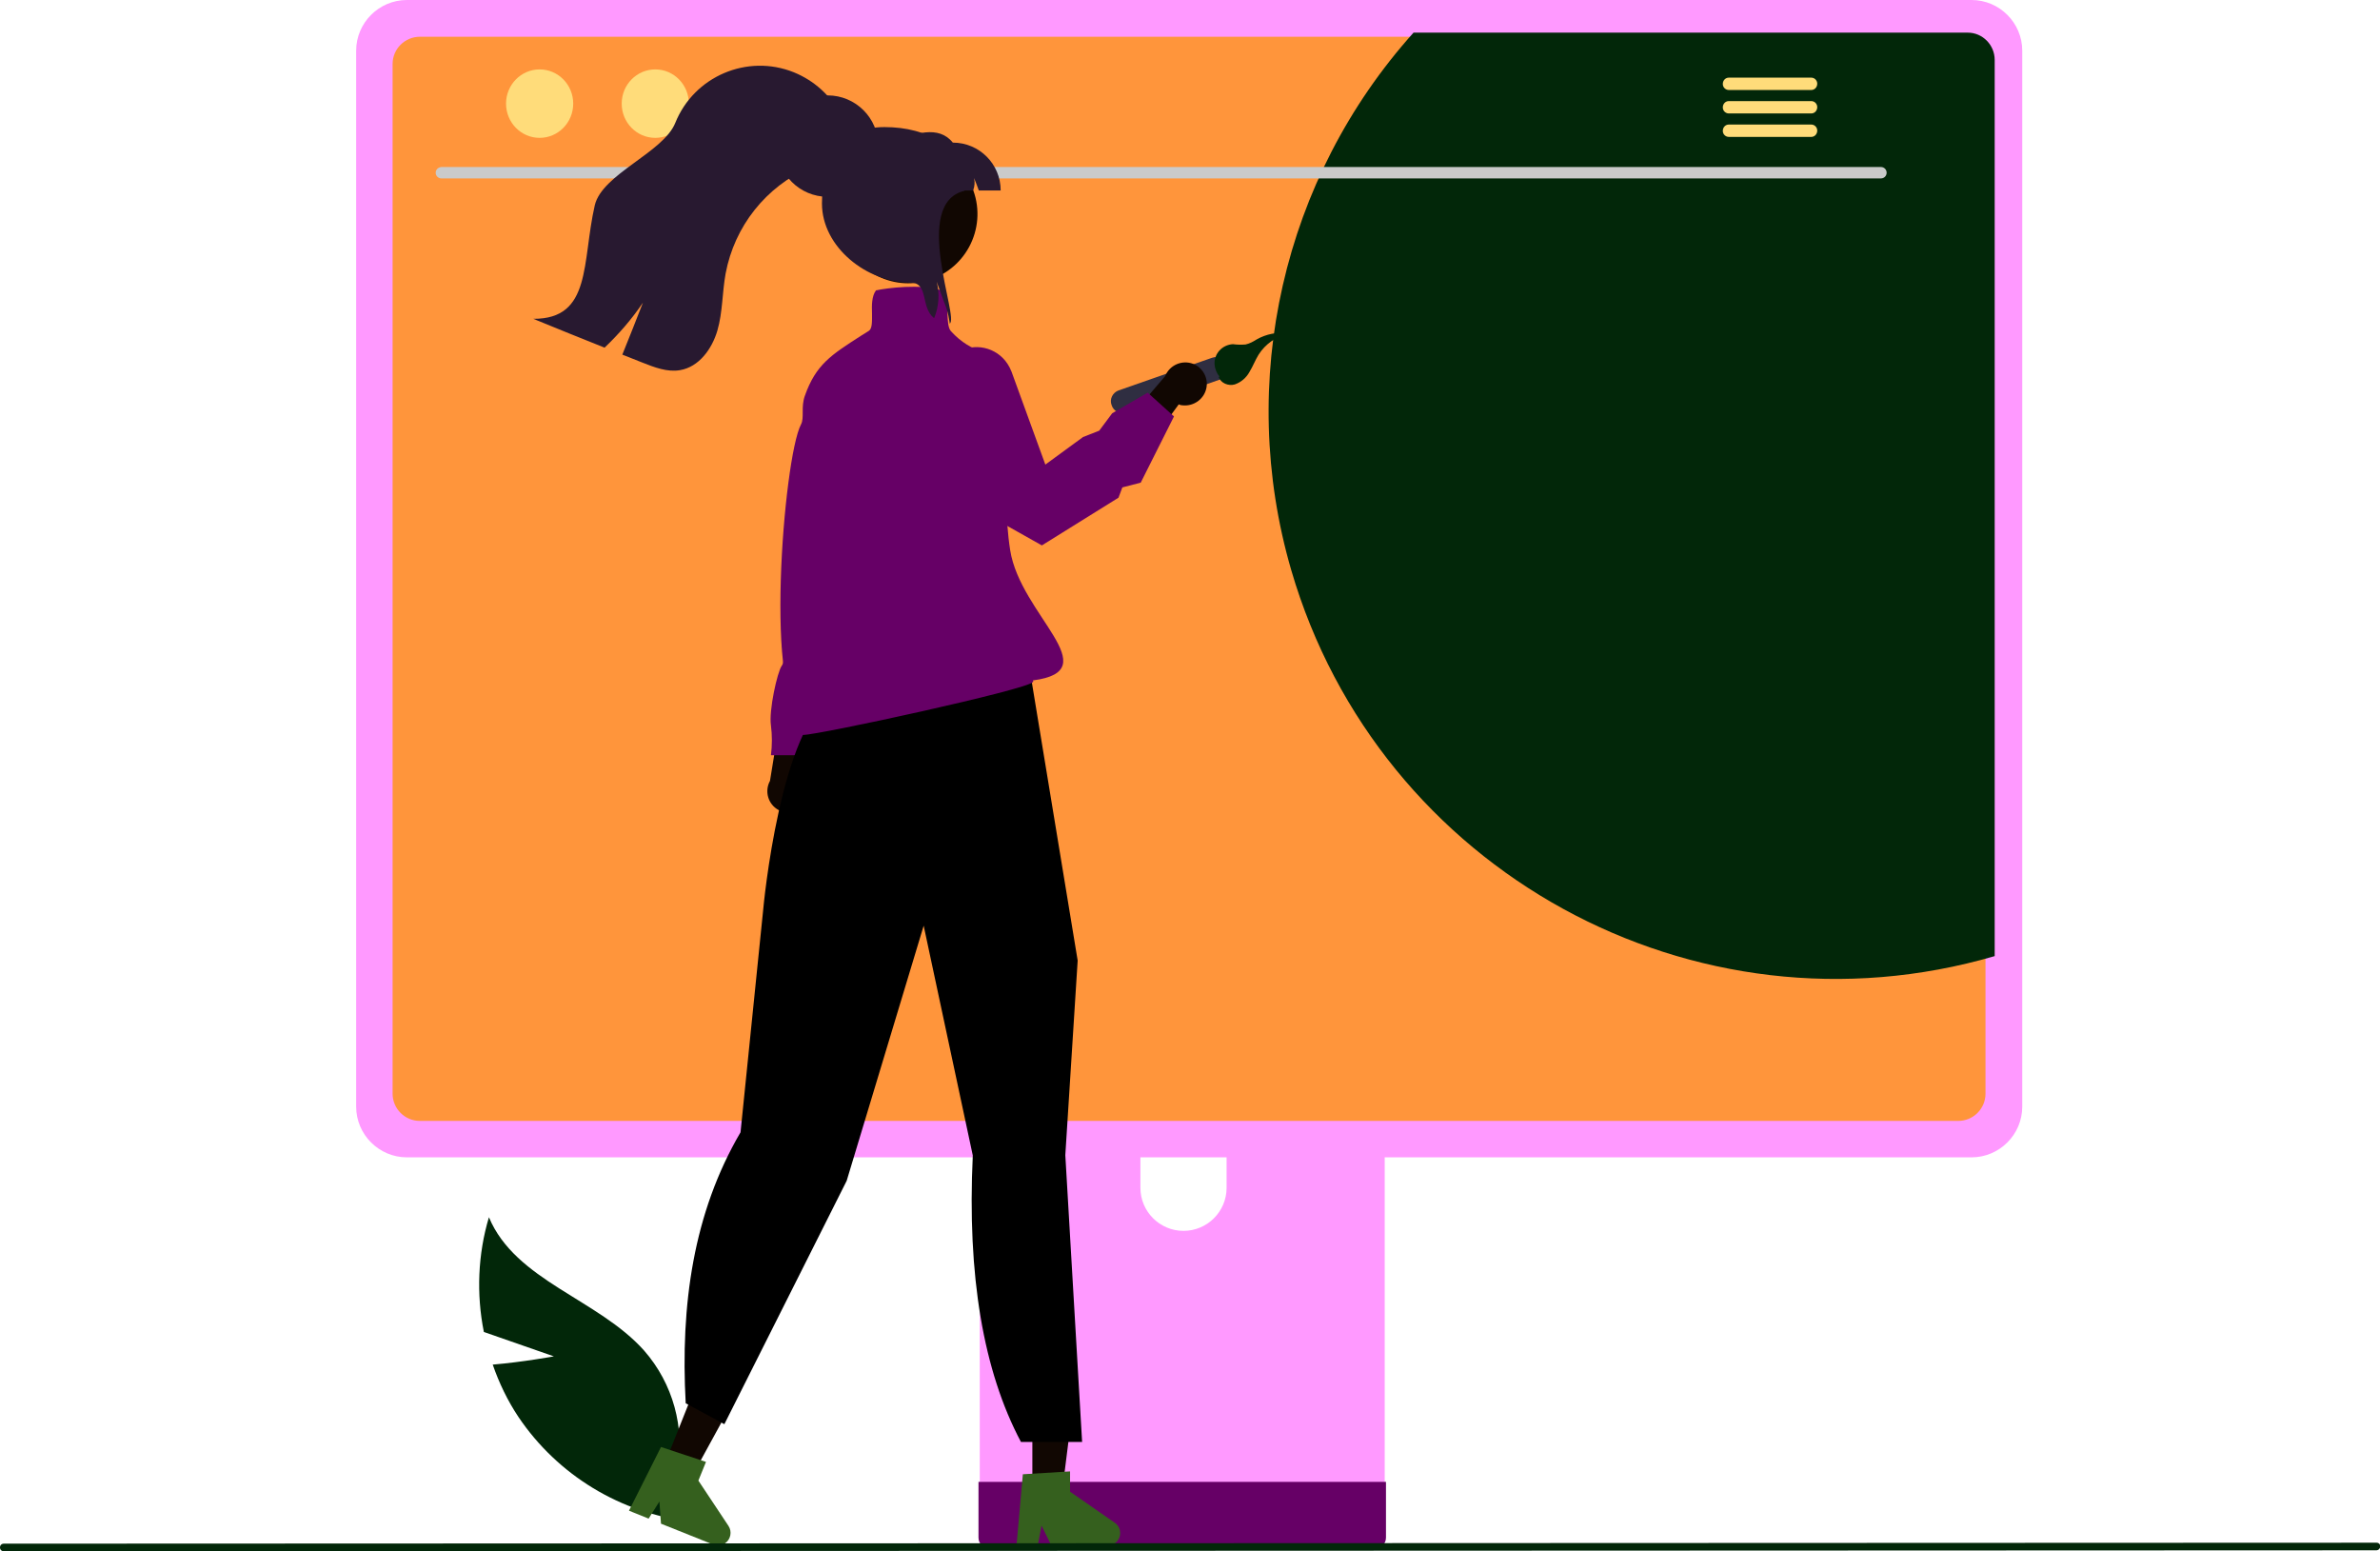 <?xml version="1.0" encoding="utf-8"?>
<!-- Generator: Adobe Illustrator 27.5.0, SVG Export Plug-In . SVG Version: 6.00 Build 0)  -->
<svg version="1.1" id="Layer_1" xmlns="http://www.w3.org/2000/svg" xmlns:xlink="http://www.w3.org/1999/xlink" x="0px" y="0px"
	 viewBox="0 0 751.1 489.5" style="enable-background:new 0 0 751.1 489.5;" xml:space="preserve">
<style type="text/css">
	.st0{fill:#022709;}
	.st1{fill:#FF99FF;}
	.st2{fill:#660066;}
	.st3{fill:#FF953B;}
	.st4{fill:#CACACA;}
	.st5{fill:#FFDC7A;}
	.st6{fill:#3F3D56;}
	.st7{fill:#110702;}
	.st8{fill:#35601E;}
	.st9{fill:#2F2E41;}
	.st10{fill:#281930;}
	.st11{display:none;fill:none;stroke:#E4B7E5;stroke-miterlimit:10;}
	.st12{display:none;}
	.st13{display:inline;fill:#E4B7E5;}
	.st14{display:inline;}
	.st15{fill:#E4B7E5;}
	.st16{display:inline;fill:none;stroke:#E4B7E5;stroke-miterlimit:10;}
</style>
<path class="st0" d="M174.8,428l-22.1-7.7c-2.4-12-1.9-24.5,1.6-36.2c8.4,20.1,34.5,25.8,49,42.1c9.1,10.4,12.9,24.3,10.5,37.9
	l4.2,16c-22.1-2.5-42-14.6-54.4-33c-3.4-5.1-6.1-10.7-8.1-16.5C165,429.8,174.8,428,174.8,428z"/>
<path class="st1" d="M430.9,284.8H315.4c-3.4,0-6.2,2.8-6.2,6.2v182.5H437V290.9C437.1,287.5,434.3,284.8,430.9,284.8L430.9,284.8z
	 M373.5,388.4c-7.5,0-13.6-6.1-13.6-13.6v-21c0-7.5,6.1-13.6,13.6-13.6s13.6,6.1,13.6,13.6v21C387.1,382.3,381,388.4,373.5,388.4z"
	/>
<path class="st2" d="M308.8,467.6v17.6c0,1.9,1.5,3.4,3.4,3.4H434c1.9,0,3.4-1.5,3.4-3.4v-17.6H308.8z"/>
<path class="st1" d="M622.2,0H128.4c-8.8,0-16,7.2-16,16v333.2c0,8.8,7.2,16,16,16h493.8c8.8,0,16-7.2,16-16V16
	C638.2,7.2,631,0,622.2,0z"/>
<path class="st3" d="M618,11.6H132.5c-4.7,0-8.6,3.8-8.6,8.6v324.9c0,4.7,3.8,8.6,8.6,8.6H618c4.7,0,8.6-3.8,8.6-8.6v-325
	C626.6,15.4,622.8,11.6,618,11.6z"/>
<path class="st0" d="M629.5,18.9v282.8c-94.9,27.7-194.3-26.9-222-121.8c-17.3-59.4-2.7-123.6,38.6-169.6H621
	C625.7,10.3,629.5,14.2,629.5,18.9z"/>
<path class="st4" d="M593.6,56.3H139.3c-1,0-1.8-0.8-1.8-1.8s0.8-1.7,1.8-1.8h454.3c1,0,1.8,0.8,1.8,1.8
	C595.4,55.5,594.6,56.3,593.6,56.3z"/>
<ellipse class="st5" cx="170.3" cy="32.7" rx="10.6" ry="10.8"/>
<ellipse class="st5" cx="206.8" cy="32.7" rx="10.6" ry="10.8"/>
<ellipse class="st6" cx="243.4" cy="32.7" rx="10.6" ry="10.8"/>
<path class="st5" d="M571.6,24.5h-26c-1.1,0-1.9,0.9-1.9,2s0.9,1.9,1.9,1.9h26c1.1,0,1.9-0.9,1.9-2
	C573.5,25.4,572.7,24.5,571.6,24.5z"/>
<path class="st5" d="M571.6,31.9h-26c-1.1,0-1.9,0.9-1.9,2c0,1.1,0.9,1.9,1.9,1.9h26c1.1,0,1.9-0.9,1.9-2
	C573.5,32.8,572.7,31.9,571.6,31.9z"/>
<path class="st5" d="M571.6,39.3h-26c-1.1,0-1.9,0.9-1.9,2s0.9,1.9,1.9,1.9h26c1.1,0,1.9-0.9,1.9-2
	C573.5,40.2,572.7,39.3,571.6,39.3z"/>
<path class="st7" d="M254,254.3c2.5-2.7,2.3-7-0.4-9.6c-0.3-0.3-0.6-0.5-0.9-0.7l5.5-23.4l-11.7,4.3l-3.5,21.5
	c-1.8,3.3-0.6,7.4,2.7,9.2C248.4,257.2,251.8,256.6,254,254.3L254,254.3z"/>
<path class="st2" d="M282.2,156.3l-4.7,12.1c0,0,2,12.1-1.3,14.8s-2,2.7-2,4.7c-0.2,2.9-1.7,5.6-4,7.4c-2.7,2-14.8,43-14.8,43h-12.1
	c0.4-3.1,0.4-6.3,0-9.4c-0.7-4.7,2-16.8,3.4-18.8s0-4.7,0-8.7s2.7-6.1,2.7-12.8s8.1-59.2,7.4-65.2s6.7-11.4,6.7-11.4h6.7
	L282.2,156.3z"/>
<polygon class="st7" points="325.8,471.5 335.1,471.5 339.6,435.6 325.8,435.6 "/>
<path class="st8" d="M322.8,465.2l14.9-0.9v6.4l14.1,9.8c1.8,1.2,2.3,3.7,1,5.5c-0.7,1.1-2,1.7-3.3,1.7h-17.7l-3.1-6.3l-1.2,6.3
	h-6.7L322.8,465.2z"/>
<polygon class="st7" points="209.1,463.6 217.7,467.1 235.1,435.3 222.4,430.2 "/>
<path class="st8" d="M208.6,456.6l14.2,4.7l-2.4,5.9l9.5,14.3c1.2,1.8,0.7,4.3-1.1,5.5c-1.1,0.7-2.5,0.9-3.7,0.4l-16.5-6.6l-0.5-7
	l-3.4,5.4l-6.2-2.5L208.6,456.6z"/>
<path d="M307,364.6l-15.5-72.5l-24.3,80.5L228.8,449l-0.2,0.4l-12.2-6.6c-1.7-31,2.4-60.1,17.3-85.5l7.1-69.7
	c0.2-2.4,5.5-58.3,22.2-68.3l4.9-11.1l48.6-12l0.2,0.2c4.7,5.3,7.8,11.7,8.9,18.7l14.5,88l0,0l-3.9,61.4l5.3,90.5h-19.3
	C310.3,432.6,305.2,402.5,307,364.6z"/>
<path class="st9" d="M353,123.2l29.5-10.3c1.9-0.7,4,0.3,4.6,2.3c0.7,1.9-0.3,4-2.2,4.6l-29.5,10.3c-1.9,0.7-4-0.3-4.6-2.3
	C350.1,126,351.1,123.9,353,123.2L353,123.2z"/>
<path class="st0" d="M384.6,118.9c0.6,2,3.1,3,5.1,2.4c2-0.7,3.6-2.1,4.6-3.9c1.1-1.8,1.8-3.7,2.9-5.5c2.1-3.3,5.5-5.7,9.3-6.7
	c-3.4-0.5-6.9,0.2-9.9,1.9c-1.1,0.7-2.2,1.3-3.5,1.6c-1.3,0.1-2.6,0.1-4-0.1c-3.4,0.2-6,3-5.8,6.4c0.1,1.4,0.7,2.8,1.6,3.9"/>
<path class="st7" d="M380.8,122c-0.5,3.7-3.9,6.3-7.6,5.9c-0.4,0-0.8-0.1-1.2-0.3L357.8,147l-4.3-11.7l14.2-16.6
	c1.4-3.5,5.3-5.2,8.8-3.9C379.4,115.9,381.2,118.9,380.8,122L380.8,122z"/>
<path class="st2" d="M253.5,231.9c-1.3,0-2.1-0.3-2.3-0.8c-0.4-0.8,0.3-1.9,1.2-3.1c0.6-0.9,2.3-2.5,1.5-2.6
	c-12.9-1.6-6.7-81-1.1-91.5c1.1-2.1-0.1-5.4,1.2-9c3.5-9.9,8.3-12.9,17.8-19c0.8-0.5,1.6-1,2.4-1.5c1.1-0.7,1-3,1-5.4
	c-0.1-2.7-0.1-5.5,1.2-7.3l0.1-0.1h0.1c3.2-0.7,14-2.1,20.4,0h0.1l0.1,0.1c1.5,1.5,1.7,4.5,1.8,7.3c0.1,2.3,0.2,4.5,1.1,5.5
	c6.6,7.3,14,7.2,14.1,7.2h0.4v0.4c4.6,8.8,1,41.3,4.2,61.5c3.2,20.5,31,38,7.2,41.1c0.1,0.2,0.1,0.4,0,0.5
	C324.3,217.6,258.5,231.9,253.5,231.9z"/>
<path class="st2" d="M328.8,172.1l-12.8-7.2c-22.4-15.5-27.9-27.8-28.6-35.4c-0.7-8.1,3.6-12.6,3.8-12.7l0.1-0.1l11.6-5.9
	c5.7-2.9,12.7-0.7,15.7,5.1c0.2,0.4,0.4,0.9,0.6,1.3l10.7,29.4l11.9-8.7l5.1-2l4.1-5.5l11.2-6.5l8.3,7.5L360,152.3l-5.8,1.5L353,157
	l-0.1,0.1L328.8,172.1z"/>
<path class="st7" d="M305.8,78c-5.8,10.6-19.1,14.5-29.6,8.7s-14.5-19.1-8.7-29.6c5.8-10.6,19.1-14.5,29.6-8.7
	c4.4,2.4,7.9,6.3,9.8,11c0.1,0.2,0.2,0.5,0.3,0.8C309.3,66,308.8,72.5,305.8,78z"/>
<path class="st10" d="M308.9,60.1c-0.9-2.6-0.5-1.3-1.5-3.9c0.3,1.3,0.2,2.6-0.3,3.9h-26V45c7.6-3,15.1-5.6,19.6,0
	c8.4,0,15.1,6.8,15.1,15.1H308.9z"/>
<path class="st10" d="M299.7,102.1c0-0.3,0-0.6-0.1-0.9c-0.3-2.1-0.9-4.1-1.7-6c-0.8-2.1-1.5-4.2-2.3-6.3c1,3.8,0.7,7.9-0.8,11.5
	c-4.4-3.4-1.6-11.2-7.4-11.2c-13.8,0-28-11.2-28-25s5.9-24.1,19.7-24.1c13.8,0,25,6.3,25.3,20.1C287.5,64.2,302.9,100.7,299.7,102.1
	z"/>
<circle class="st10" cx="261.2" cy="46.1" r="16"/>
<path class="st10" d="M266.5,46.7c-2.7,3.2-7,4.4-10.9,6.1c-13.9,6.1-23.8,18.6-26.6,33.5c-1.1,6-0.9,12.1-2.6,18
	c-1.7,5.8-5.8,11.5-11.8,12.5c-4,0.7-8.1-0.9-11.9-2.4c-2.1-0.8-4.2-1.7-6.3-2.5c2.2-5.5,4.4-10.9,6.5-16.4
	c-3.5,5.2-7.6,9.9-12.1,14.2c-7.5-3-15-6-22.5-9.1c18.5,0.1,15.3-17.9,19.4-35.8c2.3-9.9,21.6-16.6,25.4-26
	c5.9-14.7,22.7-21.9,37.4-16c6.4,2.6,11.6,7.3,14.8,13.3C269.1,37.7,269.2,43.6,266.5,46.7z"/>
<path class="st0" d="M749.9,489.2L1.2,489.5c-0.7,0-1.2-0.5-1.2-1.2s0.5-1.2,1.2-1.2l748.8-0.3c0.7,0,1.2,0.5,1.2,1.2
	C751.1,488.7,750.6,489.2,749.9,489.2z"/>
<path class="st11" d="M316.8,130.3L316.8,130.3c-19.5,3.8-39.6,3.9-59.2,0.3l-1.4-0.3"/>
<g class="st12">
	<circle class="st13" cx="257" cy="128.5" r="0.7"/>
	<circle class="st13" cx="259.8" cy="128.5" r="0.7"/>
	<circle class="st13" cx="262.6" cy="128.5" r="0.8"/>
	<circle class="st13" cx="265.4" cy="128.5" r="0.8"/>
	<circle class="st13" cx="268.2" cy="128.5" r="0.8"/>
	<circle class="st13" cx="271.1" cy="128.5" r="0.8"/>
	<circle class="st13" cx="273.9" cy="128.5" r="0.8"/>
	<circle class="st13" cx="276.7" cy="128.5" r="0.9"/>
	<circle class="st13" cx="279.5" cy="128.5" r="0.9"/>
	<circle class="st13" cx="282.3" cy="128.5" r="0.9"/>
	<circle class="st13" cx="285.1" cy="128.5" r="0.9"/>
	<circle class="st13" cx="288" cy="128.5" r="1"/>
	<circle class="st13" cx="290.8" cy="128.5" r="1"/>
	<circle class="st13" cx="293.6" cy="128.5" r="1"/>
	<circle class="st13" cx="296.4" cy="128.5" r="1"/>
	<circle class="st13" cx="299.2" cy="128.5" r="1"/>
	<circle class="st13" cx="302" cy="128.5" r="1.1"/>
	<circle class="st13" cx="304.9" cy="128.5" r="1.1"/>
	<circle class="st13" cx="307.7" cy="128.5" r="1.1"/>
	<circle class="st13" cx="310.5" cy="128.5" r="1.1"/>
	<circle class="st13" cx="313.3" cy="128.5" r="1.2"/>
	<circle class="st13" cx="316.1" cy="128.5" r="1.2"/>
</g>
<g class="st12">
	<circle class="st13" cx="257" cy="128.5" r="0.7"/>
	<circle class="st13" cx="259.8" cy="128.5" r="0.7"/>
	<circle class="st13" cx="262.6" cy="128.5" r="0.8"/>
	<circle class="st13" cx="265.4" cy="128.5" r="0.8"/>
	<circle class="st13" cx="268.2" cy="128.5" r="0.8"/>
	<circle class="st13" cx="271.1" cy="128.5" r="0.8"/>
	<circle class="st13" cx="273.9" cy="128.5" r="0.8"/>
	<circle class="st13" cx="276.7" cy="128.5" r="0.9"/>
	<circle class="st13" cx="279.5" cy="128.5" r="0.9"/>
	<circle class="st13" cx="282.3" cy="128.5" r="0.9"/>
	<circle class="st13" cx="285.1" cy="128.5" r="0.9"/>
	<circle class="st13" cx="288" cy="128.5" r="1"/>
	<circle class="st13" cx="290.8" cy="128.5" r="1"/>
	<circle class="st13" cx="293.6" cy="128.5" r="1"/>
	<circle class="st13" cx="296.4" cy="128.5" r="1"/>
	<circle class="st13" cx="299.2" cy="128.5" r="1"/>
	<circle class="st13" cx="302" cy="128.5" r="1.1"/>
	<circle class="st13" cx="304.9" cy="128.5" r="1.1"/>
	<circle class="st13" cx="307.7" cy="128.5" r="1.1"/>
	<circle class="st13" cx="310.5" cy="128.5" r="1.1"/>
	<circle class="st13" cx="313.3" cy="128.5" r="1.2"/>
	<circle class="st13" cx="316.1" cy="128.5" r="1.2"/>
</g>
<g class="st12">
	<g class="st14">
		<circle class="st15" cx="257" cy="128.5" r="0.7"/>
		<circle class="st15" cx="259.8" cy="128.5" r="0.7"/>
		<circle class="st15" cx="262.6" cy="128.5" r="0.8"/>
		<circle class="st15" cx="265.4" cy="128.5" r="0.8"/>
		<circle class="st15" cx="268.2" cy="128.5" r="0.8"/>
		<circle class="st15" cx="271.1" cy="128.5" r="0.8"/>
		<circle class="st15" cx="273.9" cy="128.5" r="0.8"/>
		<circle class="st15" cx="276.7" cy="128.5" r="0.9"/>
		<circle class="st15" cx="279.5" cy="128.5" r="0.9"/>
		<circle class="st15" cx="282.3" cy="128.5" r="0.9"/>
		<circle class="st15" cx="285.1" cy="128.5" r="0.9"/>
		<circle class="st15" cx="288" cy="128.5" r="1"/>
		<circle class="st15" cx="290.8" cy="128.5" r="1"/>
		<circle class="st15" cx="293.6" cy="128.5" r="1"/>
		<circle class="st15" cx="296.4" cy="128.5" r="1"/>
		<circle class="st15" cx="299.2" cy="128.5" r="1"/>
		<circle class="st15" cx="302" cy="128.5" r="1.1"/>
		<circle class="st15" cx="304.9" cy="128.5" r="1.1"/>
		<circle class="st15" cx="307.7" cy="128.5" r="1.1"/>
		<circle class="st15" cx="310.5" cy="128.5" r="1.1"/>
		<circle class="st15" cx="313.3" cy="128.5" r="1.2"/>
		<circle class="st15" cx="316.1" cy="128.5" r="1.2"/>
	</g>
	<path class="st16" d="M316.8,130.3L316.8,130.3c-19.5,3.8-39.6,3.9-59.2,0.3l-1.4-0.3"/>
</g>
<g class="st12">
	<g class="st14">
		<path class="st15" d="M257.9,130.5c0.1,0.1-0.2,0.1-0.5,0s-0.8-0.1-0.9-0.1s0.2,0,0.5,0C257.5,130.4,257.8,130.4,257.9,130.5z"/>
		<path class="st15" d="M260.7,130.7c0.1,0.1-0.2,0.2-0.6,0.2c-0.4-0.1-0.8-0.2-0.9-0.3s0.2-0.2,0.6-0.2
			C260.2,130.5,260.6,130.6,260.7,130.7z"/>
		<path class="st15" d="M263.5,131c0.1,0.2-0.2,0.4-0.6,0.3c-0.4-0.1-0.8-0.2-0.9-0.4s0.2-0.3,0.6-0.3S263.4,130.7,263.5,131z"/>
		<path class="st15" d="M266.3,131.1c0.1,0.3-0.2,0.5-0.7,0.5c-0.4,0-0.8-0.3-0.9-0.6s0.2-0.5,0.7-0.5S266.2,130.8,266.3,131.1z"/>
		<path class="st15" d="M269.1,131.3c0,0.4-0.3,0.6-0.7,0.6c-0.4,0-0.8-0.4-0.9-0.7s0.3-0.6,0.7-0.6S269,130.9,269.1,131.3z"/>
		<path class="st15" d="M271.9,131.5c0,0.4-0.3,0.8-0.7,0.7s-0.8-0.4-0.9-0.8c0-0.4,0.3-0.7,0.7-0.7
			C271.4,130.7,271.8,131,271.9,131.5z"/>
		<path class="st15" d="M274.7,131.6c0,0.5-0.3,0.9-0.8,0.8c-0.5,0-0.9-0.4-0.9-0.9s0.3-0.8,0.8-0.8
			C274.2,130.7,274.6,131.1,274.7,131.6z"/>
		<path class="st15" d="M277.5,131.7c0,0.5-0.3,1-0.8,0.9c-0.5,0-0.9-0.5-0.9-1s0.3-0.9,0.8-0.9S277.4,131.1,277.5,131.7z"/>
		<path class="st15" d="M280.3,131.7c0,0.6-0.4,1.1-0.8,1c-0.5,0-0.9-0.5-0.9-1.1s0.4-1,0.8-1S280.2,131.1,280.3,131.7z"/>
		<path class="st15" d="M283.1,131.8c0,0.6-0.4,1.1-0.9,1.1s-0.9-0.5-0.9-1.1s0.4-1.1,0.9-1.1C282.6,130.6,283,131.1,283.1,131.8z"
			/>
		<path class="st15" d="M285.9,131.8c0,0.6-0.4,1.2-0.9,1.2s-0.9-0.5-0.9-1.2c0-0.6,0.4-1.2,0.9-1.2
			C285.4,130.6,285.9,131.1,285.9,131.8z"/>
		<path class="st15" d="M288.7,131.8c0,0.7-0.4,1.2-1,1.2c-0.5,0-0.9-0.5-0.9-1.2s0.4-1.2,1-1.2
			C288.2,130.6,288.7,131.1,288.7,131.8z"/>
		<path class="st15" d="M291.5,131.8c0,0.7-0.5,1.2-1,1.2s-1-0.5-0.9-1.2c0-0.7,0.5-1.2,1-1.2C291,130.6,291.5,131.1,291.5,131.8z"
			/>
		<path class="st15" d="M294.3,131.7c0,0.6-0.5,1.2-1,1.2s-1-0.5-0.9-1.2s0.5-1.2,1-1.2S294.3,131,294.3,131.7z"/>
		<path class="st15" d="M297,131.6c0,0.6-0.5,1.2-1.1,1.2s-1-0.5-1-1.1s0.5-1.2,1.1-1.2C296.7,130.5,297.1,131,297,131.6z"/>
		<path class="st15" d="M299.8,131.5c0,0.6-0.5,1.1-1.1,1.1s-1-0.4-1-1.1c0-0.6,0.5-1.1,1.1-1.1
			C299.5,130.5,299.9,130.9,299.8,131.5z"/>
		<path class="st15" d="M302.6,131.4c-0.1,0.5-0.6,1-1.2,1.1s-1-0.4-1-1c0.1-0.6,0.6-1.1,1.2-1.1
			C302.3,130.4,302.7,130.8,302.6,131.4z"/>
		<path class="st15" d="M305.4,131.2c-0.1,0.5-0.6,0.9-1.2,1s-1-0.3-0.9-0.8s0.6-1,1.2-1S305.5,130.8,305.4,131.2z"/>
		<path class="st15" d="M308.2,131.1c-0.1,0.4-0.6,0.8-1.2,0.8c-0.6,0.1-1-0.2-0.9-0.7s0.6-0.8,1.2-0.8
			C307.9,130.4,308.3,130.7,308.2,131.1z"/>
		<path class="st15" d="M311,130.8c-0.1,0.3-0.7,0.6-1.3,0.7c-0.6,0.1-1-0.1-0.9-0.5s0.7-0.7,1.3-0.7
			C310.7,130.3,311.1,130.6,311,130.8z"/>
		<path class="st15" d="M313.8,130.6c-0.1,0.2-0.7,0.4-1.4,0.5s-1,0-0.9-0.3s0.7-0.5,1.4-0.5S313.9,130.5,313.8,130.6z"/>
		<path class="st15" d="M316.6,130.4c-0.2,0-0.8,0.2-1.4,0.3s-1,0.1-0.9-0.1c0.1-0.1,0.8-0.3,1.4-0.3S316.7,130.3,316.6,130.4z"/>
	</g>
</g>
</svg>
